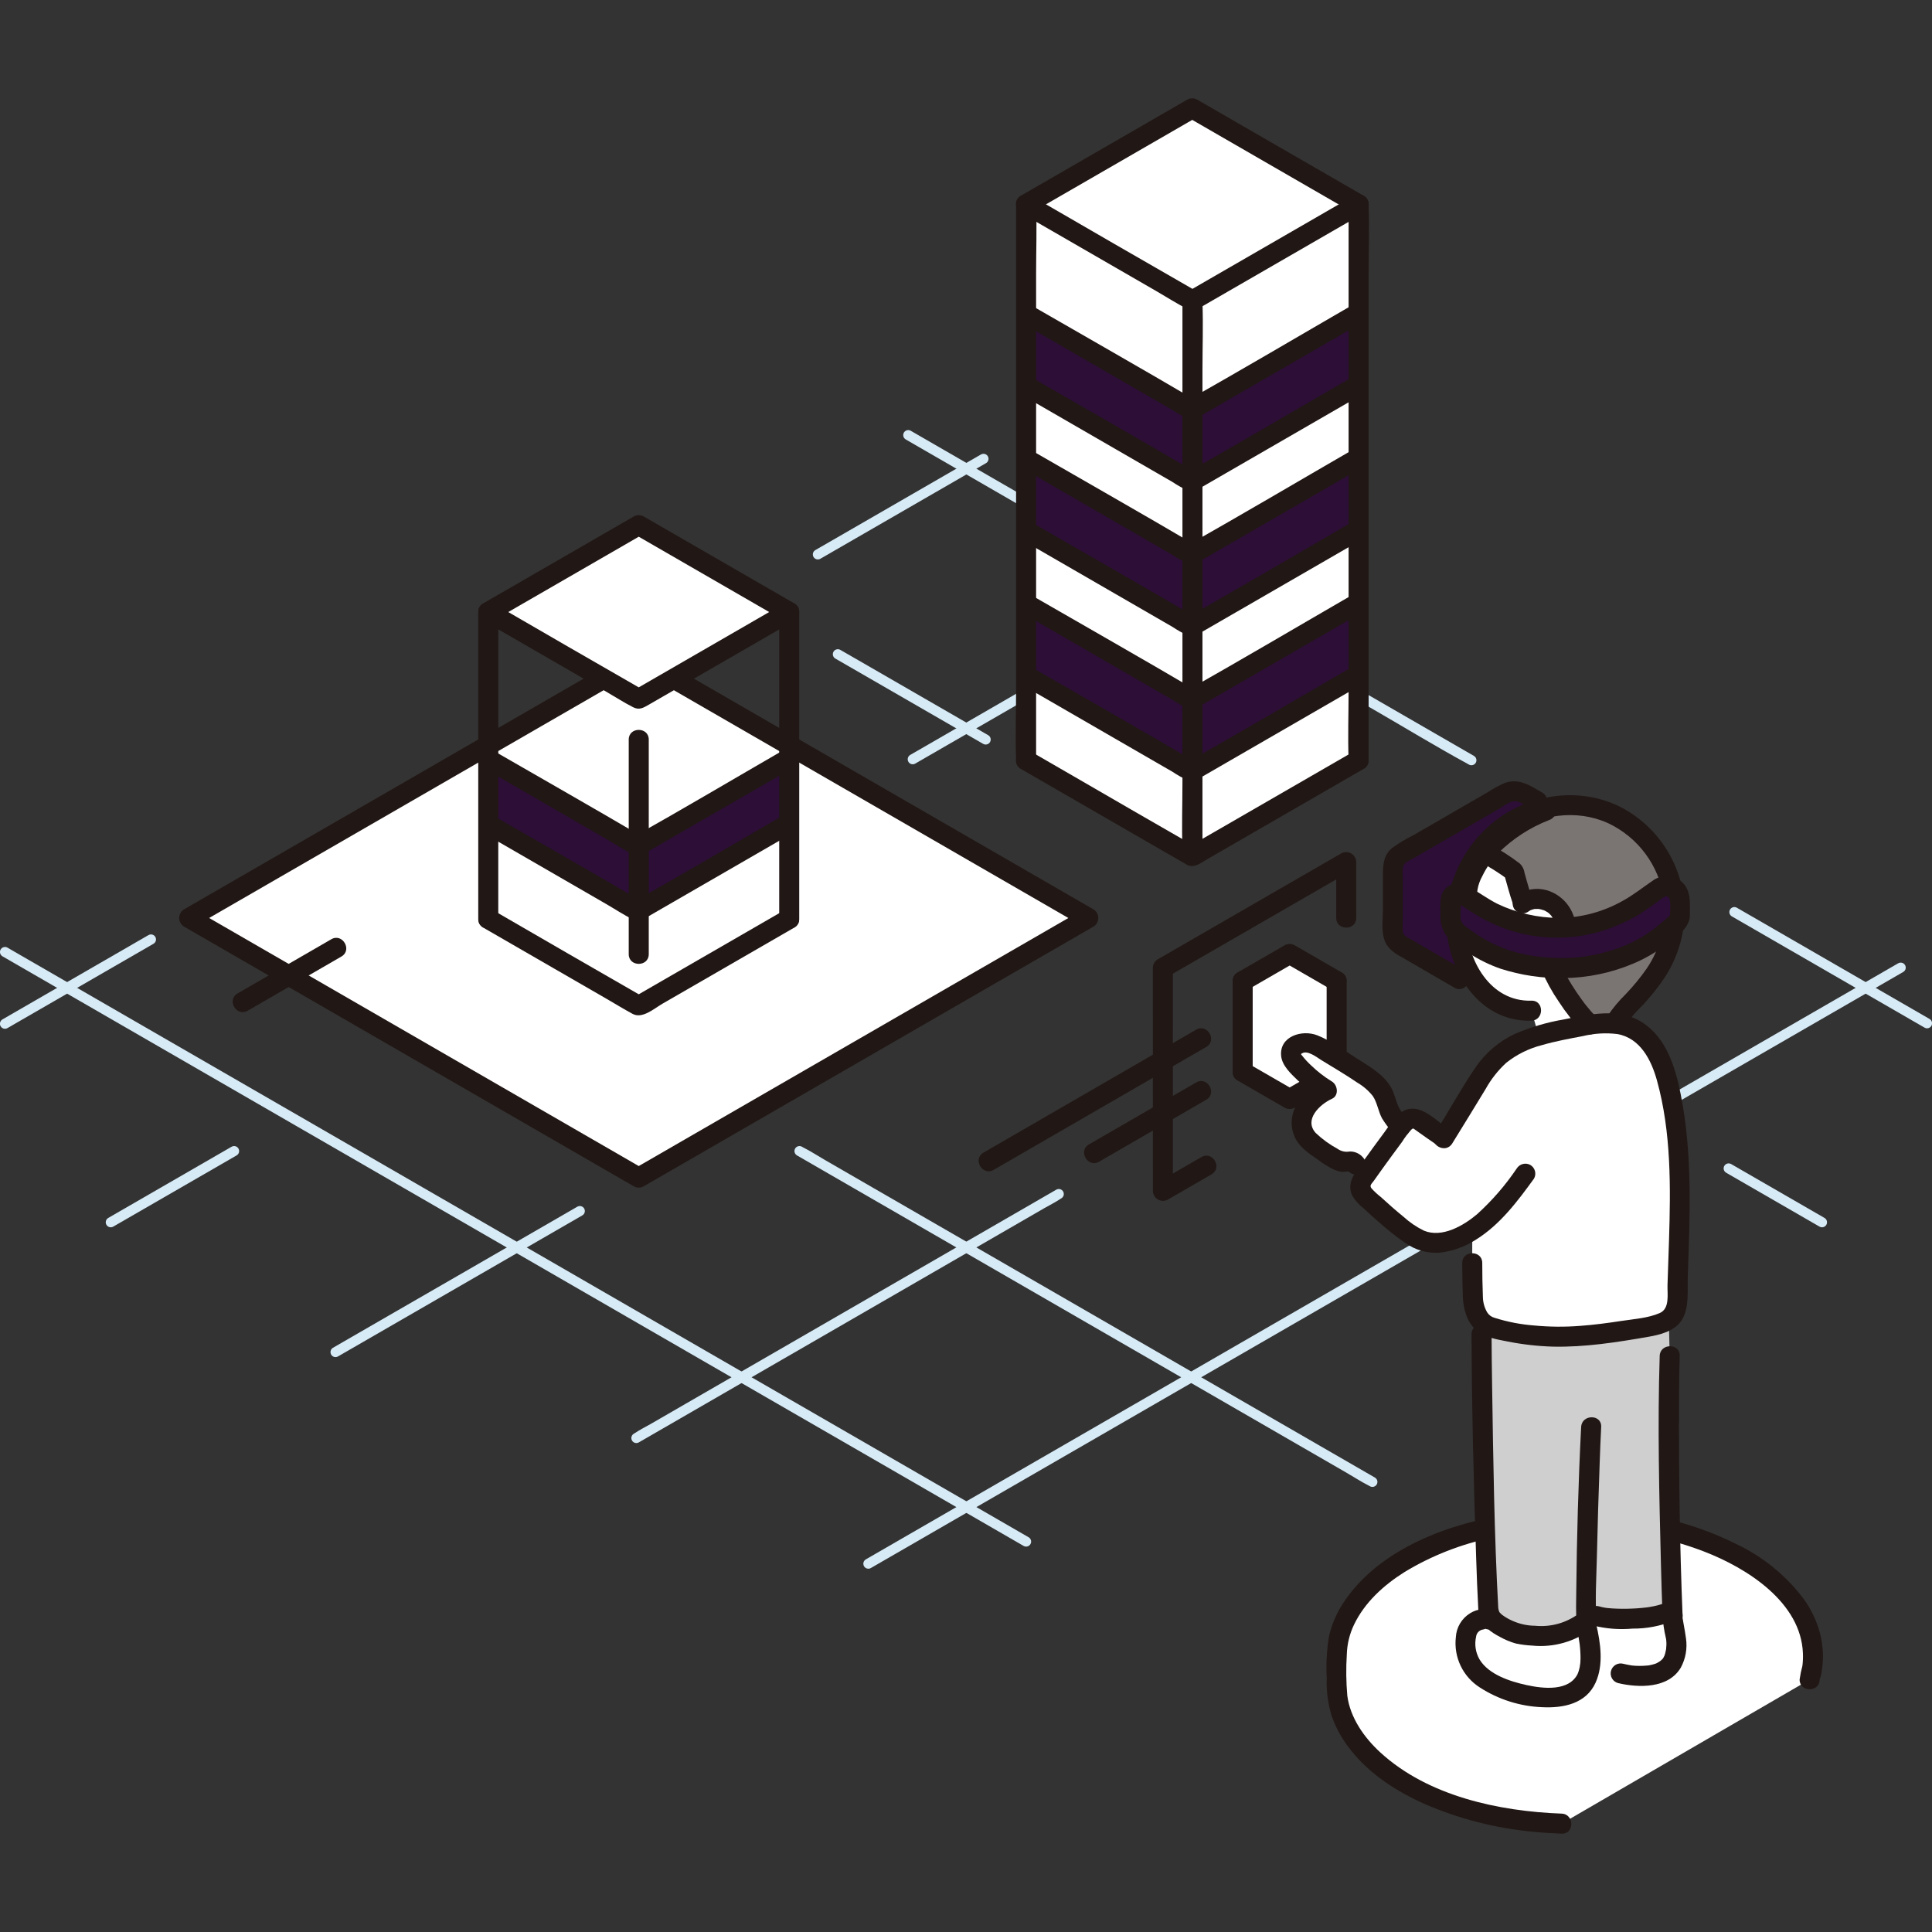 <svg width="500" height="500" viewBox="0 0 500 500" fill="none" xmlns="http://www.w3.org/2000/svg">
<rect x="0" y="0" width="500" height="500" fill="#333333" stroke="none"/>
<g clip-path="url(#clip0_165_11)">
<path d="M404.16 471.954C404.044 471.954 403.927 471.941 403.811 471.941C371.535 470.815 345.955 455.35 345.955 436.427V428.669C345.955 409.022 373.542 393.091 407.58 393.091C441.617 393.091 469.204 409.022 469.204 428.669C469.203 430.699 468.911 432.719 468.337 434.666V434.679" fill="white"/>
<path d="M38.424 242.004L5.377 261.086L0.628 263.828C0.331 264.002 0.116 264.286 0.029 264.618C-0.058 264.951 -0.01 265.304 0.164 265.601C0.337 265.897 0.621 266.113 0.954 266.2C1.286 266.287 1.639 266.238 1.936 266.065L34.984 246.984L39.732 244.242C40.029 244.069 40.244 243.785 40.331 243.452C40.418 243.12 40.37 242.767 40.196 242.47C40.023 242.173 39.739 241.958 39.406 241.871C39.074 241.784 38.72 241.832 38.424 242.006V242.004Z" fill="#D7EBF7"/>
<path d="M253.881 117.614L216.395 139.256L211.005 142.365C210.858 142.451 210.729 142.564 210.626 142.7C210.523 142.836 210.448 142.99 210.404 143.155C210.361 143.32 210.35 143.492 210.373 143.66C210.396 143.829 210.452 143.992 210.538 144.139C210.624 144.286 210.738 144.415 210.873 144.518C211.009 144.622 211.163 144.697 211.328 144.74C211.493 144.784 211.665 144.794 211.834 144.771C212.002 144.748 212.165 144.692 212.312 144.607L249.799 122.964L255.188 119.856C255.484 119.683 255.7 119.398 255.787 119.066C255.874 118.734 255.826 118.381 255.653 118.084C255.48 117.787 255.196 117.572 254.863 117.485C254.531 117.397 254.178 117.446 253.881 117.619V117.614Z" fill="#D7EBF7"/>
<path d="M446.719 303.497L467.856 315.697L470.882 317.443C471.179 317.617 471.532 317.665 471.864 317.578C472.197 317.491 472.481 317.275 472.654 316.979C472.828 316.682 472.876 316.329 472.789 315.996C472.702 315.664 472.487 315.38 472.19 315.206L451.051 303.006L448.026 301.26C447.729 301.087 447.376 301.038 447.044 301.125C446.711 301.213 446.427 301.428 446.254 301.725C446.081 302.021 446.032 302.375 446.12 302.707C446.207 303.039 446.422 303.323 446.719 303.497Z" fill="#D7EBF7"/>
<path d="M216.177 170.43L249.722 189.789L254.444 192.509C254.741 192.682 255.094 192.731 255.427 192.643C255.759 192.556 256.043 192.341 256.216 192.044C256.389 191.747 256.438 191.394 256.351 191.062C256.263 190.729 256.048 190.445 255.751 190.272L222.206 170.913L217.484 168.193C217.337 168.107 217.175 168.051 217.006 168.028C216.838 168.005 216.666 168.016 216.502 168.059C216.337 168.102 216.183 168.177 216.047 168.28C215.912 168.383 215.798 168.511 215.712 168.658C215.626 168.805 215.57 168.967 215.547 169.136C215.524 169.304 215.534 169.476 215.578 169.64C215.621 169.805 215.696 169.959 215.799 170.095C215.902 170.23 216.03 170.344 216.177 170.43Z" fill="#D7EBF7"/>
<path d="M491.253 249.297L461.969 266.202L441.342 278.118L410.369 296.004L387.49 309.215L360.994 324.507L333.666 340.282L311.459 353.105L280.093 371.218L260.202 382.705L226.81 401.987L224.075 403.567C223.929 403.653 223.8 403.767 223.697 403.903C223.594 404.038 223.519 404.192 223.476 404.357C223.433 404.522 223.422 404.693 223.446 404.862C223.469 405.03 223.525 405.192 223.61 405.339C223.696 405.486 223.81 405.615 223.946 405.717C224.081 405.82 224.236 405.896 224.4 405.939C224.565 405.982 224.736 405.992 224.905 405.969C225.073 405.946 225.235 405.89 225.382 405.804L254.35 389.076L273.082 378.258L308.322 357.908L326.073 347.66L359.861 328.153L379.503 316.811L410.493 298.92L433.249 285.781L459.881 270.402L489.339 253.398L492.561 251.538C492.858 251.365 493.073 251.08 493.16 250.748C493.247 250.416 493.199 250.062 493.025 249.766C492.852 249.469 492.568 249.253 492.235 249.166C491.903 249.079 491.549 249.128 491.253 249.301V249.297Z" fill="#D7EBF7"/>
<path d="M273.362 307.89L262.524 314.151L236.352 329.268L204.817 347.484L177.541 363.239L168.474 368.477C167.069 369.288 165.561 370.022 164.218 370.938C164.16 370.978 164.095 371.011 164.033 371.045C163.886 371.131 163.758 371.245 163.655 371.381C163.552 371.516 163.477 371.671 163.434 371.836C163.391 372 163.38 372.172 163.404 372.34C163.427 372.509 163.483 372.671 163.569 372.818C163.655 372.965 163.769 373.093 163.904 373.196C164.04 373.299 164.194 373.374 164.359 373.417C164.523 373.46 164.695 373.471 164.864 373.447C165.032 373.424 165.194 373.368 165.341 373.282L176.178 367.023L202.351 351.904L233.886 333.689L261.163 317.934L270.229 312.696C271.633 311.884 273.14 311.15 274.483 310.236C274.542 310.195 274.613 310.164 274.669 310.128C274.965 309.955 275.181 309.671 275.268 309.338C275.355 309.006 275.307 308.653 275.134 308.356C274.96 308.06 274.676 307.844 274.344 307.757C274.012 307.67 273.658 307.717 273.362 307.89Z" fill="#D7EBF7"/>
<path d="M149.403 312.298C140.787 317.274 132.173 322.25 123.56 327.227L100.404 340.587L86.175 348.803C85.878 348.977 85.663 349.261 85.576 349.593C85.488 349.926 85.537 350.279 85.71 350.576C85.884 350.872 86.168 351.088 86.501 351.175C86.833 351.262 87.186 351.214 87.483 351.04L112.94 336.345L137.097 322.399L150.716 314.534C151.013 314.361 151.228 314.077 151.316 313.745C151.403 313.412 151.354 313.059 151.181 312.762C151.008 312.466 150.724 312.25 150.391 312.163C150.059 312.076 149.706 312.124 149.409 312.298H149.403Z" fill="#D7EBF7"/>
<path d="M59.932 296.776L32.007 312.898L28.009 315.207C27.712 315.38 27.497 315.664 27.41 315.997C27.322 316.329 27.371 316.682 27.544 316.979C27.718 317.276 28.002 317.491 28.334 317.578C28.667 317.665 29.02 317.617 29.317 317.443L57.247 301.323L61.244 299.015C61.391 298.93 61.52 298.816 61.623 298.68C61.725 298.545 61.801 298.39 61.844 298.226C61.887 298.061 61.897 297.89 61.874 297.721C61.851 297.553 61.795 297.391 61.709 297.244C61.623 297.097 61.51 296.968 61.374 296.865C61.239 296.763 61.084 296.687 60.92 296.644C60.755 296.601 60.584 296.591 60.415 296.614C60.247 296.637 60.084 296.693 59.938 296.779L59.932 296.776Z" fill="#D7EBF7"/>
<path d="M263.559 179.213L239.062 193.356L235.556 195.38C235.409 195.466 235.281 195.58 235.178 195.715C235.075 195.851 235 196.005 234.956 196.17C234.913 196.334 234.903 196.506 234.926 196.674C234.949 196.843 235.005 197.005 235.091 197.152C235.177 197.299 235.291 197.427 235.426 197.53C235.562 197.633 235.716 197.708 235.881 197.751C236.045 197.795 236.217 197.805 236.385 197.782C236.554 197.759 236.716 197.703 236.863 197.617L261.36 183.474L264.866 181.449C265.013 181.363 265.141 181.25 265.244 181.114C265.347 180.979 265.422 180.824 265.465 180.66C265.508 180.495 265.519 180.324 265.496 180.155C265.473 179.987 265.417 179.824 265.331 179.678C265.245 179.531 265.131 179.402 264.996 179.299C264.86 179.196 264.706 179.121 264.541 179.078C264.377 179.035 264.205 179.025 264.037 179.048C263.868 179.071 263.706 179.127 263.559 179.213Z" fill="#D7EBF7"/>
<path d="M266.205 397.839L237.536 381.281L219.212 370.701L183.996 350.376C178.362 347.125 172.729 343.872 167.096 340.618L132.515 320.646C126.562 317.209 120.609 313.772 114.656 310.335L81.596 291.244L61.983 279.922L31.302 262.209L7.383 248.4L1.943 245.254C1.796 245.168 1.634 245.112 1.465 245.089C1.296 245.066 1.125 245.076 0.96 245.119C0.796 245.162 0.641 245.237 0.506 245.34C0.37 245.443 0.256 245.571 0.17 245.718C0.084 245.865 0.028 246.027 0.005 246.196C-0.018 246.365 -0.008 246.536 0.035 246.701C0.079 246.865 0.154 247.02 0.257 247.155C0.359 247.291 0.488 247.405 0.635 247.491L27.637 263.081C35.511 267.629 43.386 272.176 51.262 276.722L78.402 292.393L104.166 307.267C112.012 311.798 119.858 316.327 127.703 320.856L157.041 337.801C163.942 341.787 170.844 345.774 177.747 349.759L209.807 368.265C216.239 371.978 222.672 375.691 229.106 379.403L262.187 398.51L264.907 400.082C265.204 400.256 265.557 400.304 265.889 400.217C266.222 400.13 266.506 399.914 266.679 399.618C266.853 399.321 266.901 398.968 266.814 398.635C266.727 398.303 266.512 398.019 266.215 397.845L266.205 397.839Z" fill="#D7EBF7"/>
<path d="M206.247 299.013L220.993 307.527L256.406 327.977L299.248 352.715L336.282 374.101L348.485 381.148C350.402 382.255 352.293 383.496 354.273 384.489C354.359 384.532 354.44 384.587 354.523 384.634C354.82 384.808 355.173 384.856 355.506 384.769C355.838 384.682 356.122 384.467 356.296 384.17C356.469 383.874 356.518 383.52 356.431 383.188C356.344 382.855 356.128 382.571 355.831 382.398L341.086 373.883L305.673 353.434L262.831 328.696L225.795 307.31L213.594 300.263C211.675 299.155 209.784 297.914 207.805 296.921C207.72 296.877 207.638 296.824 207.554 296.776C207.258 296.603 206.904 296.554 206.572 296.642C206.24 296.729 205.956 296.944 205.782 297.241C205.609 297.538 205.561 297.891 205.648 298.223C205.735 298.555 205.951 298.839 206.247 299.013Z" fill="#D7EBF7"/>
<path d="M448.132 237.118L470.021 249.757L487.206 259.678L498.072 265.949C498.368 266.123 498.722 266.171 499.054 266.084C499.386 265.997 499.671 265.782 499.844 265.485C500.018 265.189 500.066 264.835 499.979 264.503C499.892 264.17 499.676 263.886 499.38 263.713L478.11 251.437C471.779 247.784 465.449 244.128 459.119 240.471L449.427 234.881C449.133 234.735 448.794 234.707 448.479 234.802C448.164 234.897 447.898 235.109 447.733 235.393C447.568 235.677 447.518 236.014 447.592 236.334C447.666 236.654 447.859 236.934 448.132 237.118Z" fill="#D7EBF7"/>
<path d="M234.396 113.722L264.947 131.365L284.893 142.883L314.26 159.834L355.56 183.676C363.622 188.329 371.596 193.201 379.771 197.651C379.901 197.721 380.024 197.797 380.151 197.87C380.447 198.043 380.801 198.091 381.133 198.004C381.465 197.917 381.749 197.701 381.923 197.405C382.096 197.108 382.144 196.755 382.057 196.422C381.97 196.09 381.754 195.806 381.458 195.633L361.308 184.002L320.402 160.387L288.106 141.746L271.104 131.928L236.447 111.914L235.705 111.485C235.408 111.312 235.055 111.263 234.722 111.35C234.39 111.437 234.106 111.653 233.932 111.949C233.759 112.246 233.71 112.599 233.797 112.932C233.884 113.264 234.1 113.548 234.396 113.722Z" fill="#D7EBF7"/>
<path d="M351.605 52.892C338.301 45.203 323.428 36.628 308.552 28.041C293.695 36.62 278.838 45.185 265.552 52.865C265.552 124.806 265.552 196.76 265.552 196.767C280.187 205.243 308.351 221.498 308.552 221.612C321.853 213.938 336.728 205.347 351.605 196.756V52.892Z" fill="white"/>
<path d="M351.431 81.116C336.64 89.664 321.851 98.197 308.606 105.854C308.535 105.898 308.448 105.94 308.377 105.983C308.162 105.854 307.962 105.74 307.762 105.626C294.689 98.08 280.128 89.66 265.552 81.241V99.857C280.128 108.276 294.693 116.694 307.762 124.241C307.962 124.355 308.162 124.471 308.377 124.599C308.448 124.556 308.535 124.513 308.606 124.469C321.851 116.808 336.64 108.28 351.431 99.731H351.66V81.116H351.431Z" fill="#2D0E37"/>
<path d="M351.431 118.615C336.64 127.163 321.851 135.697 308.606 143.353C308.535 143.396 308.448 143.438 308.377 143.482C308.162 143.353 307.962 143.239 307.762 143.125C294.689 135.579 280.128 127.161 265.552 118.742V137.354C280.128 145.772 294.693 154.191 307.762 161.737C307.962 161.852 308.162 161.966 308.377 162.095C308.448 162.051 308.535 162.009 308.606 161.966C321.851 154.306 336.64 145.776 351.431 137.228H351.66V118.615H351.431Z" fill="#2D0E37"/>
<path d="M351.431 156.116C336.64 164.664 321.851 173.197 308.606 180.854C308.535 180.898 308.448 180.94 308.377 180.983C308.162 180.854 307.962 180.74 307.762 180.626C294.689 173.08 280.128 164.66 265.552 156.241V174.854C280.128 183.273 294.693 191.692 307.762 199.239C307.962 199.353 308.162 199.468 308.377 199.596C308.448 199.553 308.535 199.511 308.606 199.467C321.851 191.806 336.64 183.277 351.431 174.729H351.66V156.116H351.431Z" fill="#2D0E37"/>
<path d="M350.298 194.515C335.948 202.804 321.596 211.09 307.244 219.371H309.859C299.228 213.268 288.612 207.14 278.009 200.987L266.805 194.511C263.913 192.84 261.301 197.315 264.19 198.985C274.946 205.202 285.704 211.413 296.464 217.62C299.813 219.552 303.161 221.484 306.508 223.416C306.738 223.545 306.963 223.696 307.2 223.815C309.099 224.772 310.772 223.315 312.372 222.39L324.337 215.484L352.913 198.984C355.799 197.317 353.193 192.838 350.298 194.51V194.515Z" fill="#211715"/>
<path d="M264.245 177.094C276.01 183.891 287.775 190.688 299.54 197.486L303.411 199.722C304.678 200.565 306.004 201.315 307.38 201.966C308.907 202.566 310.138 201.578 311.41 200.841L315.717 198.351C321.357 195.092 326.998 191.833 332.641 188.574C339.341 184.705 346.04 180.835 352.738 176.965C355.625 175.297 353.019 170.819 350.124 172.492C335.778 180.781 321.511 189.239 307.07 197.359H309.685C295.478 188.998 281.134 180.863 266.86 172.621C263.968 170.952 261.355 175.425 264.245 177.094Z" fill="#211715"/>
<path d="M264.245 158.481C276.01 165.277 287.775 172.074 299.54 178.872L303.411 181.107C304.678 181.952 306.004 182.702 307.38 183.353C308.907 183.953 310.138 182.965 311.41 182.228L315.717 179.738C321.357 176.479 326.998 173.22 332.641 169.961C339.341 166.093 346.04 162.223 352.738 158.352C355.625 156.684 353.019 152.206 350.124 153.879C335.778 162.168 321.511 170.626 307.07 178.746H309.685C295.478 170.385 281.134 162.25 266.86 154.008C263.968 152.338 261.355 156.812 264.245 158.481Z" fill="#211715"/>
<path d="M264.245 139.594C276.01 146.39 287.775 153.187 299.54 159.986L303.411 162.221C304.678 163.065 306.004 163.815 307.38 164.466C308.907 165.065 310.138 164.077 311.41 163.342L315.717 160.852C321.357 157.591 326.998 154.332 332.641 151.075C339.341 147.207 346.04 143.337 352.738 139.465C355.625 137.798 353.019 133.319 350.124 134.993C335.778 143.282 321.511 151.739 307.07 159.86H309.685C295.478 151.498 281.134 143.363 266.86 135.122C263.968 133.451 261.355 137.925 264.245 139.594Z" fill="#211715"/>
<path d="M264.245 120.981C276.01 127.778 287.775 134.573 299.54 141.369L303.411 143.604C304.678 144.448 306.004 145.198 307.38 145.849C308.907 146.449 310.138 145.46 311.41 144.725L315.717 142.234C321.361 138.981 327.002 135.723 332.641 132.462C339.341 128.592 346.04 124.722 352.738 120.852C355.625 119.185 353.019 114.706 350.124 116.378C335.778 124.668 321.511 133.125 307.07 141.246H309.685C295.478 132.885 281.134 124.75 266.86 116.508C263.968 114.837 261.355 119.312 264.245 120.981Z" fill="#211715"/>
<path d="M264.245 102.094C276.01 108.891 287.775 115.688 299.54 122.486L303.411 124.722C304.678 125.565 306.004 126.315 307.38 126.966C308.907 127.566 310.138 126.578 311.41 125.841L315.717 123.351C321.357 120.092 326.998 116.833 332.641 113.574C339.341 109.705 346.04 105.835 352.738 101.965C355.625 100.297 353.019 95.819 350.124 97.492C335.778 105.781 321.511 114.239 307.07 122.359H309.685C295.478 113.999 281.134 105.863 266.86 97.621C263.968 95.951 261.355 100.425 264.245 102.094Z" fill="#211715"/>
<path d="M264.245 83.481C276.01 90.277 287.775 97.074 299.54 103.872L303.411 106.107C304.678 106.952 306.004 107.702 307.38 108.353C308.907 108.953 310.138 107.965 311.41 107.228L315.717 104.738C321.357 101.478 326.998 98.219 332.641 94.961C339.341 91.093 346.04 87.223 352.738 83.352C355.625 81.684 353.019 77.206 350.124 78.879C335.778 87.168 321.511 95.626 307.07 103.746H309.685C295.478 95.385 281.134 87.25 266.86 79.008C263.968 77.338 261.355 81.812 264.245 83.481Z" fill="#211715"/>
<path d="M306.016 78.15V202.452C306.016 208.199 305.806 213.991 306.016 219.735C306.016 219.829 306.016 219.924 306.016 220.019C306.016 223.352 311.197 223.357 311.197 220.019V95.716C311.197 89.97 311.407 84.177 311.197 78.433C311.197 78.339 311.197 78.243 311.197 78.15C311.197 74.816 306.016 74.811 306.016 78.15Z" fill="#211715"/>
<path d="M350.352 50.656C336.003 58.945 321.652 67.23 307.299 75.511H309.914C295.542 67.264 281.191 58.978 266.86 50.656C263.968 48.985 261.355 53.46 264.245 55.129C275.929 61.879 287.615 68.625 299.303 75.366C301.908 76.87 304.475 78.52 307.148 79.9C308.799 80.752 309.96 79.959 311.422 79.122L315.748 76.627C321.42 73.353 327.091 70.079 332.76 66.805C339.495 62.92 346.232 59.029 352.973 55.134C355.86 53.468 353.254 48.989 350.358 50.661L350.352 50.656Z" fill="#211715"/>
<path d="M266.807 55.129C281.153 46.84 295.504 38.555 309.861 30.273H307.246C321.597 38.563 335.948 46.848 350.3 55.129C353.193 56.8 355.804 52.325 352.915 50.656C338.567 42.363 324.214 34.078 309.858 25.8C309.461 25.571 309.01 25.45 308.551 25.45C308.092 25.45 307.641 25.571 307.243 25.8C292.893 34.089 278.541 42.374 264.189 50.656C261.303 52.324 263.909 56.803 266.804 55.129H266.807Z" fill="#211715"/>
<path d="M349.015 52.892V178.929C349.015 184.757 348.795 190.642 349.015 196.472C349.015 196.565 349.015 196.66 349.015 196.753C349.015 200.087 354.196 200.092 354.196 196.753V70.709C354.196 64.881 354.416 58.999 354.196 53.172C354.196 53.079 354.196 52.986 354.196 52.892C354.196 49.559 349.015 49.553 349.015 52.892Z" fill="#211715"/>
<path d="M262.961 52.892V178.929C262.961 184.757 262.741 190.642 262.961 196.472C262.961 196.565 262.961 196.66 262.961 196.753C262.961 200.087 268.142 200.092 268.142 196.753V70.709C268.142 64.881 268.362 58.999 268.142 53.172C268.142 53.079 268.142 52.986 268.142 52.892C268.142 49.559 262.961 49.553 262.961 52.892Z" fill="#211715"/>
<path d="M404.161 469.364C387.92 468.762 369.579 464.857 357.23 453.53C352.978 449.633 349.425 444.509 348.682 438.853C348.371 435.306 348.328 431.74 348.552 428.186C348.627 425.53 349.254 422.919 350.394 420.519C353.171 414.69 358.125 410.214 363.522 406.826C370.491 402.606 378.129 399.607 386.107 397.958C404.067 393.956 423.851 394.912 441.078 401.56C452.243 405.869 466.093 414.72 466.593 427.866C466.642 428.947 466.598 430.031 466.464 431.104C466.146 432.279 465.903 433.473 465.737 434.679C465.737 438.012 470.918 438.018 470.918 434.679C471.083 434.226 471.217 433.762 471.321 433.291C471.458 432.568 471.564 431.836 471.645 431.104C471.778 429.923 471.815 428.733 471.755 427.545C471.668 425.879 471.414 424.226 470.996 422.61C470.146 419.469 468.74 416.506 466.842 413.863C462.227 407.728 456.184 402.813 449.238 399.545C431.669 390.745 410.779 388.856 391.529 391.706C375.628 394.06 357.49 400.432 348.011 414.285C346.131 416.993 344.77 420.027 343.996 423.231C343.366 426.856 343.152 430.541 343.358 434.214C343.223 437.614 343.674 441.013 344.694 444.259C345.872 447.499 347.593 450.515 349.781 453.179C354.664 459.274 361.578 463.695 368.644 466.843C377.553 470.713 387.019 473.143 396.69 474.043C399.173 474.302 401.661 474.451 404.154 474.545C407.488 474.674 407.483 469.493 404.154 469.364H404.161Z" fill="#211715"/>
<path d="M163.643 303.8L48.943 237.572L165.307 170.381L281.672 237.57L165.307 304.758L163.643 303.8Z" fill="white"/>
<path d="M164.951 301.563L76.535 250.512L50.253 235.335V239.809L140.138 187.91L166.618 172.627H164.003L256.076 225.79L280.367 239.815V235.342L188.292 288.501L164.001 302.527H166.614L164.951 301.566C162.058 299.896 159.447 304.371 162.336 306.039L164.001 307C164.398 307.229 164.849 307.35 165.308 307.35C165.766 307.35 166.217 307.229 166.614 307L256.5 255.101L282.98 239.812C283.365 239.579 283.683 239.25 283.903 238.858C284.124 238.467 284.24 238.025 284.24 237.575C284.24 237.125 284.124 236.683 283.903 236.291C283.683 235.899 283.365 235.571 282.98 235.338L193.094 183.439L166.616 168.149C166.218 167.921 165.767 167.801 165.308 167.801C164.849 167.801 164.399 167.921 164.001 168.149L71.927 221.312L47.635 235.335C47.251 235.568 46.933 235.897 46.712 236.288C46.491 236.68 46.375 237.122 46.375 237.572C46.375 238.022 46.491 238.464 46.712 238.856C46.933 239.248 47.251 239.576 47.635 239.809L138.153 292.073L162.336 306.037C165.229 307.707 167.841 303.233 164.951 301.563Z" fill="#211715"/>
<path d="M165.307 135.91C178.764 143.681 192.221 151.439 204.253 158.394C190.796 166.165 177.34 173.936 165.307 180.878C165.126 180.775 164.945 180.671 164.75 180.554C152.861 173.69 139.611 166.048 126.361 158.394C138.394 151.439 151.85 143.681 165.307 135.91Z" fill="white"/>
<path d="M165.308 235.6V218.762C177.288 211.833 190.667 204.114 204.046 196.382H204.254V213.219H204.046C190.667 220.951 177.288 228.67 165.308 235.6Z" fill="#2D0E37"/>
<path d="M165.307 235.6V258.874L164.686 259.949C152.809 253.097 139.585 245.469 126.361 237.827V213.335C139.546 220.951 152.718 228.567 164.543 235.392C164.725 235.496 164.906 235.6 165.1 235.716C165.165 235.677 165.243 235.638 165.307 235.6Z" fill="white"/>
<path d="M204.249 237.827C190.792 245.598 177.336 253.369 165.303 260.311C165.122 260.208 164.941 260.104 164.746 259.988C164.72 259.975 164.708 259.962 164.682 259.949L165.303 258.874V235.599C177.284 228.67 190.663 220.951 204.042 213.219H204.249V237.827Z" fill="white"/>
<path d="M126.361 196.498C139.546 204.114 152.718 211.729 164.543 218.555C164.725 218.659 164.906 218.762 165.1 218.879C165.165 218.84 165.243 218.801 165.307 218.762V235.6C165.243 235.638 165.165 235.677 165.1 235.716C164.906 235.6 164.725 235.496 164.543 235.392C152.718 228.567 139.546 220.951 126.361 213.335V196.498Z" fill="#2D0E37"/>
<path d="M202.947 235.591C189.965 243.087 176.983 250.582 164.001 258.075H166.616C153.615 250.613 140.633 243.118 127.67 235.591C124.777 233.92 122.165 238.395 125.055 240.064C135.696 246.214 146.34 252.358 156.987 258.498C159.23 259.794 161.445 261.168 163.722 262.392C166.256 263.749 169.268 261.016 171.445 259.759C176.694 256.73 181.943 253.701 187.191 250.67L205.558 240.064C208.443 238.397 205.837 233.918 202.943 235.591H202.947Z" fill="#211715"/>
<path d="M125.055 215.572C135.661 221.698 146.267 227.826 156.873 233.955C159.162 235.277 161.421 236.787 163.794 237.953C165.264 238.677 166.355 237.988 167.617 237.257L171.428 235.056C176.649 232.034 181.873 229.017 187.099 226.006C193.187 222.489 199.274 218.973 205.361 215.457C208.247 213.789 205.641 209.311 202.747 210.983C189.769 218.484 176.864 226.137 163.8 233.481H166.415C153.565 225.918 140.588 218.559 127.677 211.1C124.783 209.429 122.172 213.905 125.062 215.574L125.055 215.572Z" fill="#211715"/>
<path d="M125.055 198.735C135.661 204.861 146.267 210.989 156.873 217.117C159.162 218.44 161.421 219.95 163.794 221.116C165.264 221.84 166.355 221.151 167.617 220.42L171.428 218.218C176.649 215.196 181.873 212.18 187.099 209.169C193.187 205.652 199.274 202.136 205.361 198.62C208.247 196.951 205.641 192.474 202.747 194.146C189.769 201.646 176.864 209.3 163.8 216.643H166.415C153.565 209.081 140.588 201.722 127.677 194.263C124.783 192.592 122.172 197.068 125.062 198.736L125.055 198.735Z" fill="#211715"/>
<path d="M162.717 191.396V246.945C162.717 250.279 167.898 250.284 167.898 246.945V191.396C167.898 188.063 162.717 188.057 162.717 191.396Z" fill="#211715"/>
<path d="M202.947 156.157C189.965 163.654 176.983 171.148 164.001 178.641H166.616C153.615 171.18 140.633 163.685 127.67 156.157C124.776 154.486 122.165 158.961 125.055 160.631C135.629 166.74 146.206 172.845 156.787 178.947C159.135 180.303 161.449 181.811 163.866 183.037C165.432 183.83 166.484 183.193 167.881 182.39C169.159 181.652 170.437 180.915 171.715 180.178L187.203 171.241L205.57 160.635C208.455 158.968 205.849 154.489 202.955 156.161L202.947 156.157Z" fill="#211715"/>
<path d="M127.669 160.631C140.647 153.129 153.629 145.634 166.615 138.147H164C176.981 145.643 189.963 153.138 202.946 160.631C205.837 162.303 208.45 157.827 205.561 156.157C192.583 148.656 179.601 141.161 166.615 133.673C166.217 133.444 165.767 133.324 165.308 133.324C164.849 133.324 164.398 133.444 164 133.673C151.019 141.169 138.037 148.664 125.054 156.157C122.169 157.825 124.775 162.304 127.669 160.631Z" fill="#211715"/>
<path d="M123.771 158.394V237.827C123.771 241.161 128.952 241.166 128.952 237.827V158.394C128.952 155.06 123.771 155.055 123.771 158.394Z" fill="#211715"/>
<path d="M201.659 158.394V237.827C201.659 241.161 206.84 241.166 206.84 237.827V158.394C206.84 155.06 201.659 155.055 201.659 158.394Z" fill="#211715"/>
<path d="M64.085 261.58C72.18 256.907 80.272 252.229 88.362 247.546C91.248 245.879 88.642 241.401 85.747 243.073C77.655 247.749 69.563 252.427 61.47 257.107C58.585 258.773 61.191 263.252 64.085 261.58Z" fill="#211715"/>
<path d="M321.605 253.902L333.765 246.882L345.922 253.902C345.922 254.141 345.922 276.911 345.922 277.408L333.765 284.426L333.591 284.327L321.605 277.407C321.605 276.87 321.607 254.263 321.605 253.902Z" fill="white"/>
<path d="M344.616 275.17L332.457 282.19H335.072L322.914 275.17C320.021 273.499 317.409 277.975 320.299 279.643L332.457 286.663C332.854 286.892 333.305 287.013 333.764 287.013C334.223 287.013 334.674 286.892 335.072 286.663L347.231 279.643C350.118 277.977 347.512 273.498 344.616 275.17Z" fill="#211715"/>
<path d="M322.914 256.139L335.072 249.119H332.457C336.511 251.458 340.564 253.798 344.616 256.139C347.51 257.809 350.121 253.333 347.231 251.665L335.072 244.645C334.674 244.416 334.224 244.295 333.765 244.295C333.306 244.295 332.855 244.416 332.457 244.645L320.299 251.665C317.412 253.332 320.018 257.811 322.914 256.139Z" fill="#211715"/>
<path d="M319.016 253.902C319.027 260.7 319.016 267.501 319.016 274.296V277.404C319.016 280.738 324.196 280.743 324.196 277.404V256.921C324.196 255.914 324.196 254.908 324.196 253.902C324.196 250.569 319.016 250.563 319.016 253.902Z" fill="#211715"/>
<path d="M343.333 253.902C343.346 260.7 343.333 267.501 343.333 274.296V277.404C343.333 280.738 348.514 280.743 348.514 277.404C348.514 270.575 348.514 263.747 348.514 256.918C348.514 255.912 348.514 254.906 348.514 253.899C348.514 250.567 343.333 250.56 343.333 253.899V253.902Z" fill="#211715"/>
<path d="M350.994 237.564C350.994 232.744 350.994 227.925 350.994 223.105C350.987 222.652 350.862 222.208 350.632 221.818C350.401 221.427 350.074 221.104 349.681 220.878C349.287 220.653 348.842 220.533 348.389 220.531C347.936 220.53 347.49 220.646 347.095 220.868L299.636 248.265C299.246 248.494 298.923 248.821 298.698 249.213C298.473 249.606 298.354 250.05 298.353 250.502C298.353 269.735 298.356 288.969 298.364 308.203C298.371 308.656 298.496 309.1 298.726 309.49C298.956 309.881 299.283 310.205 299.677 310.43C300.07 310.656 300.514 310.775 300.968 310.777C301.421 310.779 301.867 310.663 302.261 310.44L313.555 303.914C316.442 302.248 313.836 297.769 310.94 299.441L299.645 305.963L303.544 308.199C303.544 288.966 303.54 269.732 303.532 250.498L302.248 252.735L349.709 225.338L345.813 223.105C345.813 227.925 345.813 232.744 345.813 237.564C345.813 240.898 350.994 240.903 350.994 237.564Z" fill="#211715"/>
<path d="M257.138 302.769C271.578 294.431 286.014 286.087 300.444 277.736L312.187 270.948C315.073 269.281 312.467 264.802 309.572 266.474C293.771 275.607 277.97 284.742 262.169 293.879C259.621 295.352 257.073 296.824 254.527 298.295C251.641 299.962 254.247 304.441 257.142 302.769H257.138Z" fill="#211715"/>
<path d="M284.421 300.656C293.679 295.311 302.934 289.961 312.186 284.607C315.071 282.94 312.465 278.461 309.571 280.133C300.315 285.482 291.061 290.832 281.807 296.183C278.92 297.85 281.526 302.327 284.421 300.656Z" fill="#211715"/>
<path d="M397.818 207.354C396.799 206.762 395.704 206.124 394.554 205.454C393.784 205.004 392.909 204.765 392.018 204.762C391.126 204.76 390.249 204.993 389.477 205.439L362.509 221.029C361.895 221.383 361.384 221.893 361.029 222.507C360.674 223.12 360.486 223.817 360.484 224.526C360.484 228.615 360.484 236.985 360.484 241.052C360.484 241.759 360.67 242.453 361.024 243.066C361.377 243.678 361.885 244.186 362.497 244.54C366.736 247.001 376.315 252.57 377.722 253.375" fill="#2D0E37"/>
<path d="M338.846 269.98C338.707 269.952 338.569 269.927 338.428 269.908C337.718 269.778 336.986 269.84 336.309 270.089C335.632 270.338 335.034 270.763 334.577 271.322C334.245 271.775 334.076 272.327 334.095 272.889C334.228 273.73 334.622 274.507 335.223 275.109C337.54 277.885 340.303 280.256 343.399 282.125C340.803 283.157 338.693 285.132 337.493 287.654C337.04 288.67 336.838 289.781 336.903 290.891C336.969 292.002 337.3 293.081 337.869 294.037C338.783 295.261 339.927 296.294 341.237 297.078L344.023 298.999C345.426 299.965 347.019 300.979 348.701 300.707C349.076 300.599 349.467 300.564 349.855 300.602C350.257 300.737 350.609 300.989 350.867 301.326L353.437 304.09C356.108 300.308 359.811 295.24 362.504 291.682C360.91 289.985 359.684 287.976 358.904 285.781C358.634 284.821 358.293 283.881 357.885 282.971C356.775 281.167 355.253 279.651 353.445 278.546C350.711 276.574 345.258 273.32 342.377 271.569C341.297 270.846 340.104 270.308 338.846 269.98Z" fill="white"/>
<path d="M420.114 265.299C416.514 264.607 412.806 264.704 409.247 265.585C402.113 266.974 395.149 268.105 389.707 271.881C387.19 273.653 385.063 275.922 383.456 278.548C381.407 281.858 376.378 290.168 373.731 294.416C371.93 293.304 369.457 291.492 367.384 290.032C366.753 289.585 365.974 289.4 365.209 289.516C364.445 289.632 363.755 290.04 363.285 290.654C360.289 294.577 355.487 301.145 352.556 305.351C352.144 305.939 351.958 306.656 352.033 307.37C352.107 308.084 352.437 308.747 352.961 309.237C356.779 312.821 363.021 318.532 366.739 320.495C368.974 321.644 371.547 321.958 373.992 321.378C376.498 320.79 378.881 319.765 381.03 318.35C381.011 323.531 381.003 326.835 381.003 326.835C380.993 330.859 381.17 335.472 381.17 335.472C381.081 337.643 382.221 341.3 384 342.523C385.583 343.615 387.694 344.106 392.442 344.97C403.497 346.98 413.261 345.521 425.881 343.466C427.968 343.127 431.484 342.204 432.616 340.844C434.055 339.118 433.98 337.291 434.058 334.72C434.655 314.941 435.805 300.195 432.349 283.32C431.268 278.039 429.759 272.547 425.978 268.704C424.385 267.037 422.352 265.856 420.114 265.299Z" fill="white"/>
<path d="M383.695 256.381C385.331 258.067 387.297 259.397 389.47 260.289C391.643 261.18 393.977 261.613 396.326 261.561L398.218 268.023C401.715 266.993 405.451 266.316 409.246 265.578C409.894 265.448 410.518 265.346 411.128 265.251L411.356 265.102C407.287 260.765 403.939 255.803 401.442 250.406C401.442 250.406 401.172 249.743 400.794 248.805C402.267 247.923 403.447 246.625 404.186 245.075C404.982 243.523 405.327 241.779 405.183 240.041C405.038 238.303 404.411 236.639 403.37 235.24C402.283 233.924 400.76 233.043 399.078 232.755C397.397 232.468 395.667 232.794 394.205 233.674C393.291 231.31 392.036 226.472 391.752 225.514C388.935 223.505 385.994 221.676 382.945 220.039L382.761 220.284C380.29 223.663 378.541 227.514 377.623 231.599C376.705 235.683 376.638 239.912 377.425 244.023C378.255 248.669 380.436 252.967 383.695 256.381Z" fill="white"/>
<path d="M429.503 250.177L429.596 250.014C432.726 244.569 433.978 238.246 433.158 232.02C431.366 219.55 420.762 209.114 408.178 208.402C403.34 208.121 398.506 209.036 394.106 211.067C389.706 213.098 385.874 216.182 382.949 220.047C385.998 221.684 388.939 223.513 391.756 225.522C392.04 226.48 393.295 231.318 394.21 233.681C395.671 232.802 397.401 232.476 399.083 232.763C400.764 233.05 402.287 233.932 403.374 235.247C404.415 236.647 405.043 238.31 405.187 240.049C405.331 241.787 404.986 243.531 404.19 245.083C403.451 246.633 402.271 247.93 400.798 248.813C401.187 249.775 401.446 250.414 401.446 250.414C403.944 255.811 407.291 260.773 411.36 265.11L411.46 265.209C413.58 264.854 415.735 264.758 417.878 264.922C418.723 263.301 419.851 261.843 421.209 260.617C424.752 256.715 427.321 253.979 429.503 250.177Z" fill="#7A7473"/>
<path d="M352.702 299.496C352.278 299.011 351.751 298.626 351.16 298.369C350.569 298.112 349.928 297.99 349.284 298.01C348.751 298.108 348.203 298.099 347.673 297.984C347.143 297.869 346.642 297.649 346.198 297.338C344.119 296.217 342.2 294.823 340.491 293.193C337.364 289.709 341.642 285.754 344.707 284.368C346.56 283.53 346.22 280.826 344.707 279.895C342.737 278.696 340.908 277.278 339.257 275.668C338.462 274.932 337.725 274.135 337.055 273.284C336.633 272.713 336.554 272.86 336.966 272.604C338.408 271.708 340.829 273.667 341.971 274.359C343.537 275.307 345.102 276.254 346.657 277.216C348.213 278.178 349.766 279.15 351.272 280.182C352.814 281.082 354.175 282.26 355.287 283.657C356.431 285.361 356.69 287.61 357.669 289.432C358.433 290.653 359.283 291.819 360.213 292.919C360.574 293.496 361.142 293.913 361.8 294.086C362.459 294.259 363.159 294.173 363.756 293.848C364.346 293.498 364.775 292.93 364.949 292.267C365.123 291.603 365.028 290.898 364.686 290.304C363.802 289.258 362.986 288.155 362.246 287.002C361.223 285.183 360.966 283.043 359.892 281.244C357.933 277.97 354.202 275.848 351.056 273.862C347.828 271.818 344.481 269.352 340.92 267.941C337.023 266.399 331.076 268.147 331.556 273.252C331.791 275.773 334.066 277.866 335.792 279.532C337.712 281.37 339.826 282.996 342.096 284.38V279.906C336.976 282.222 332.716 287.888 334.843 293.691C335.949 296.709 338.564 298.388 341.096 300.133C342.309 301.057 343.601 301.873 344.956 302.572C345.611 302.885 346.305 303.11 347.02 303.243C347.695 303.358 348.984 303.038 349.553 303.278L348.41 302.612C348.644 302.771 348.856 302.961 349.041 303.175C351.372 305.561 355.04 301.897 352.703 299.513L352.702 299.496Z" fill="#211715"/>
<path d="M432.857 418.006L431.561 417.308C427.465 419.281 414.549 419.524 412.103 417.754C407.431 423.125 400.699 423.903 394.646 423.089C393.818 423.026 393 422.862 392.211 422.602C390.043 421.87 388.044 420.708 386.336 419.185C386.319 419.168 386.296 419.159 386.279 419.142L385.535 419.209C384.536 418.611 381.491 419.228 380.244 421.107C378.997 422.986 379.039 426.601 379.745 428.748C381.281 433.418 385.775 435.785 390.399 437.451C395.168 439.253 400.34 439.714 405.352 438.782C406.407 438.519 407.395 438.039 408.253 437.372C409.112 436.705 409.822 435.867 410.337 434.91C410.942 433.776 411.328 432.539 411.476 431.262L419.428 433.091C421.05 433.509 422.718 433.724 424.393 433.73C425.133 433.73 425.911 433.68 426.767 433.591C427.93 433.528 429.065 433.207 430.09 432.652C431.115 432.097 432.003 431.322 432.692 430.382C433.478 428.877 433.879 427.201 433.858 425.504C433.91 423.794 432.802 419.703 432.857 418.006Z" fill="white"/>
<path d="M403.592 345.935C399.855 345.961 396.124 345.639 392.446 344.975C387.102 344.004 385.099 343.502 383.429 342.088C383.331 353.756 384.254 399.572 385.159 416.225L385.435 417.607C385.834 419.603 388.932 421.301 392.203 422.6C392.991 422.861 393.809 423.024 394.638 423.087C400.69 423.902 407.422 423.123 412.093 417.752C415.086 419.917 433.747 419.073 432.769 415.732C432.167 399.183 431.636 365.748 432.121 350.908C432.121 350.908 431.992 345.818 431.878 341.492C430.016 342.506 427.988 343.176 425.889 343.471C418.533 344.875 411.078 345.699 403.592 345.935Z" fill="#CFCFCF"/>
<path d="M380.837 345.296C380.897 364.572 381.378 383.863 382.027 403.127C382.176 407.549 382.335 411.971 382.576 416.388C382.756 419.704 387.938 419.725 387.757 416.388C386.709 397.145 386.448 377.835 386.156 358.569C386.09 354.145 386.027 349.72 386.018 345.296C386.007 341.962 380.827 341.956 380.837 345.296Z" fill="#211715"/>
<path d="M429.527 350.908C428.953 368.951 429.404 387.063 429.858 405.105C429.967 409.406 430.092 413.707 430.266 418.006C430.396 421.328 435.577 421.345 435.447 418.006C434.714 399.96 434.472 381.871 434.524 363.813C434.537 359.511 434.57 355.208 434.708 350.908C434.814 347.573 429.633 347.577 429.527 350.908Z" fill="#211715"/>
<path d="M409.201 369.287C408.468 383.533 408.078 397.834 407.931 412.1C407.906 414.561 407.819 417.049 408.003 419.503C408.251 422.808 413.433 422.834 413.184 419.503C412.769 413.978 413.15 408.318 413.275 402.788C413.458 394.721 413.698 386.656 413.996 378.591C414.109 375.483 414.221 372.387 414.385 369.287C414.556 365.955 409.375 365.964 409.204 369.287H409.201Z" fill="#211715"/>
<path d="M382.938 418.295C383.586 420.826 385.943 422.465 388.139 423.605C389.454 424.347 390.852 424.929 392.305 425.339C393.7 425.63 395.116 425.811 396.54 425.879C402.08 426.437 407.622 424.847 412.025 421.44C412.507 420.952 412.778 420.294 412.778 419.608C412.778 418.922 412.507 418.263 412.025 417.776C411.532 417.305 410.876 417.042 410.194 417.042C409.512 417.042 408.856 417.305 408.362 417.776C405.159 420.072 401.231 421.128 397.308 420.745C395.311 420.733 393.338 420.31 391.511 419.505C390.532 419.084 389.605 418.553 388.748 417.922C388.494 417.704 388.254 417.469 388.032 417.219C388.142 417.348 388.113 417.288 387.943 417.037C388.023 417.251 388.019 417.212 387.933 416.922C387.103 413.696 382.105 415.063 382.938 418.299V418.295Z" fill="#211715"/>
<path d="M412.401 420.704C415.708 421.529 419.13 421.792 422.525 421.481C426.064 421.509 429.575 420.852 432.866 419.549C433.455 419.198 433.882 418.63 434.056 417.967C434.23 417.303 434.136 416.599 433.796 416.004C433.438 415.422 432.87 415.001 432.21 414.828C431.549 414.655 430.847 414.744 430.251 415.075C429.786 415.291 430.858 414.872 430.336 415.043C430.207 415.083 430.088 415.133 429.962 415.172C429.659 415.276 429.352 415.364 429.042 415.446C428.326 415.633 427.598 415.775 426.868 415.894C426.686 415.924 426.504 415.949 426.322 415.977C426.013 416.026 426.736 415.931 426.225 415.991C425.798 416.04 425.37 416.089 424.943 416.129C424.057 416.216 423.17 416.275 422.28 416.307C420.591 416.382 418.899 416.366 417.212 416.26C416.858 416.237 416.506 416.208 416.155 416.173C415.956 416.153 415.756 416.124 415.557 416.106C416.258 416.17 415.627 416.115 415.496 416.094C414.915 416.005 414.34 415.875 413.777 415.706C413.449 415.616 413.107 415.591 412.769 415.633C412.431 415.675 412.105 415.783 411.809 415.951C411.514 416.119 411.254 416.343 411.045 416.612C410.836 416.88 410.682 417.187 410.591 417.515C410.501 417.843 410.476 418.186 410.518 418.524C410.56 418.861 410.668 419.187 410.836 419.483C411.004 419.779 411.229 420.039 411.497 420.248C411.766 420.457 412.073 420.611 412.401 420.701V420.704Z" fill="#211715"/>
<path d="M386.842 416.967C385.816 416.54 384.702 416.365 383.594 416.457C382.486 416.549 381.417 416.906 380.475 417.497C379.398 418.156 378.498 419.067 377.852 420.152C377.206 421.237 376.834 422.463 376.769 423.724C376.483 426.252 376.912 428.808 378.008 431.103C379.104 433.399 380.821 435.34 382.966 436.707C387.791 439.827 393.366 441.593 399.108 441.821C404.575 442.096 410.482 440.939 412.947 435.448C415.063 430.731 414.211 425.168 413.091 420.313C412.342 417.066 407.345 418.44 408.095 421.69C408.724 424.156 409.041 426.692 409.039 429.238C409.041 430 408.965 430.76 408.814 431.507C408.734 431.859 408.651 432.209 408.542 432.554C408.508 432.661 408.134 433.572 408.383 433.035C406.16 437.828 399.357 437.031 395.067 436.092C390.859 435.17 385.268 433.397 382.906 429.457C381.876 427.68 381.556 425.578 382.013 423.575C382.054 423.209 382.19 422.859 382.408 422.561C382.626 422.263 382.918 422.028 383.255 421.877C383.603 421.717 384.016 421.712 384.356 421.558C384.52 421.484 384.707 421.672 384.226 421.441C387.218 422.876 389.85 418.41 386.842 416.967Z" fill="#211715"/>
<path d="M430.266 418.006C430.37 419.957 430.649 421.895 431.099 423.796C431.163 424.054 431.206 424.317 431.229 424.582C431.229 423.901 431.208 424.429 431.229 424.609C431.267 424.978 431.278 425.349 431.264 425.719C431.251 426.032 431.221 426.345 431.196 426.657C431.151 427.264 431.273 426.389 431.157 426.942C431.09 427.267 431.028 427.589 430.944 427.912C430.918 428.008 430.673 428.737 430.758 428.526C430.844 428.314 430.499 428.978 430.463 429.063C430.29 429.307 430.29 429.319 430.463 429.098C430.391 429.187 430.315 429.273 430.238 429.357C430.056 429.553 429.862 429.737 429.657 429.908C430.063 429.567 429.435 430.037 429.336 430.102C429.102 430.243 428.861 430.361 428.617 430.49C428.343 430.616 428.333 430.62 428.588 430.503C428.478 430.546 428.366 430.585 428.255 430.621C427.731 430.785 427.197 430.915 426.657 431.01C426.467 431.039 426.505 431.034 426.771 430.994C426.576 431.015 426.382 431.033 426.186 431.05C425.864 431.076 425.539 431.098 425.218 431.112C424.615 431.138 424.013 431.139 423.411 431.112C423.121 431.097 422.831 431.067 422.54 431.046C422.23 431.01 422.21 431.01 422.482 431.046C422.353 431.028 422.23 431.01 422.104 430.989C421.438 430.882 420.778 430.742 420.121 430.588C419.459 430.405 418.751 430.493 418.153 430.832C417.556 431.172 417.117 431.734 416.935 432.397C416.752 433.059 416.84 433.767 417.18 434.365C417.519 434.962 418.082 435.4 418.744 435.583C424.106 436.838 431.766 437.021 434.991 431.581C436.23 429.29 436.703 426.663 436.342 424.083C436.179 422.823 435.946 421.578 435.724 420.327C435.675 420.054 435.627 419.781 435.583 419.506C435.561 419.376 435.54 419.247 435.519 419.117C435.476 418.82 435.481 418.863 435.534 419.247C435.435 418.844 435.407 418.427 435.451 418.014C435.451 417.327 435.178 416.668 434.692 416.182C434.206 415.696 433.547 415.424 432.86 415.424C432.173 415.424 431.515 415.696 431.029 416.182C430.543 416.668 430.27 417.327 430.27 418.014L430.266 418.006Z" fill="#211715"/>
<path d="M378.416 326.839C378.416 329.719 378.507 332.596 378.583 335.476C378.665 338.616 379.63 342.295 382.171 344.358C384.355 346.132 387.352 346.637 390.029 347.151C393.939 347.935 397.907 348.389 401.893 348.508C410.151 348.688 418.459 347.377 426.574 345.967C429.635 345.436 433.309 344.524 435.143 341.784C437.258 338.614 436.67 334.005 436.794 330.386C437.331 314.599 438.075 298.766 434.96 283.174C433.575 276.241 431.304 268.633 425.001 264.596C418.901 260.69 411.23 262.537 404.641 263.845C400.302 264.583 396.067 265.838 392.026 267.583C387.892 269.521 384.361 272.544 381.81 276.33C378.072 281.814 374.867 287.7 371.352 293.33C369.581 296.166 374.061 298.769 375.825 295.945C378.749 291.261 381.597 286.533 384.48 281.827C385.887 279.292 387.693 277 389.828 275.039C392.534 272.892 395.663 271.34 399.01 270.487C402.499 269.467 406.088 268.824 409.653 268.14C412.568 267.431 415.585 267.252 418.563 267.611C424.508 268.659 427.359 274.338 428.831 279.663C432.538 293.05 432.367 307.25 431.94 321.006C431.818 324.85 431.671 328.695 431.551 332.533C431.473 334.93 432.199 338.656 429.537 339.818C426.518 341.133 422.921 341.354 419.707 341.844C416.106 342.394 412.494 342.881 408.859 343.14C404.94 343.443 401.002 343.41 397.089 343.039C393.588 342.776 390.129 342.107 386.782 341.045C385.994 340.833 385.316 340.331 384.882 339.64C384.176 338.429 383.794 337.057 383.772 335.656C383.66 332.72 383.605 329.782 383.607 326.841C383.607 323.507 378.427 323.502 378.427 326.841L378.416 326.839Z" fill="#211715"/>
<path d="M420.415 265.666C421.84 263.617 423.466 261.715 425.267 259.988C427.264 257.839 429.093 255.539 430.739 253.11C434.09 248.015 435.919 242.069 436.009 235.97C435.97 230.77 434.616 225.665 432.073 221.129C429.531 216.593 425.882 212.774 421.467 210.028C412.435 204.408 400.929 204.588 391.597 209.416C386.58 212.097 382.347 216.039 379.317 220.854C376.287 225.669 374.565 231.191 374.32 236.874C373.702 249.716 381.913 264.591 396.322 264.154C399.648 264.053 399.662 258.873 396.322 258.974C385.652 259.298 379.684 248.462 379.472 239.002C379.345 234.183 380.484 229.415 382.775 225.173C385.066 220.932 388.428 217.365 392.527 214.828C400.01 210.314 409.726 209.469 417.513 213.714C421.226 215.736 424.38 218.646 426.695 222.185C429.009 225.723 430.412 229.78 430.776 233.992C431.111 239.924 429.478 245.8 426.132 250.709C424.529 252.998 422.757 255.162 420.83 257.185C419.006 258.967 417.37 260.931 415.949 263.048C414.254 265.928 418.731 268.537 420.423 265.662L420.415 265.666Z" fill="#211715"/>
<path d="M374.119 291.59C371.383 289.769 368.29 286.381 364.721 286.995C361.67 287.521 360.075 290.613 358.375 292.902C356.352 295.623 354.356 298.363 352.384 301.123C350.58 303.647 348.419 306.253 349.997 309.491C350.737 310.713 351.698 311.787 352.83 312.659C353.996 313.738 355.177 314.807 356.372 315.857C358.659 317.928 361.075 319.853 363.605 321.62C366.23 323.516 369.441 324.426 372.671 324.188C375.961 323.794 379.119 322.657 381.907 320.864C388.192 316.978 392.715 310.927 396.989 305.037C397.331 304.442 397.425 303.738 397.251 303.074C397.077 302.411 396.65 301.843 396.06 301.493C395.464 301.161 394.762 301.073 394.102 301.246C393.441 301.419 392.873 301.84 392.515 302.422C389.587 306.761 386.144 310.731 382.262 314.243C378.75 317.206 373.219 320.43 368.525 318.5C366.593 317.554 364.805 316.338 363.215 314.89C361.198 313.251 359.253 311.523 357.336 309.769C356.476 309.097 355.675 308.353 354.94 307.547C354.343 306.77 354.984 306.381 355.52 305.622C357.038 303.469 358.576 301.331 360.133 299.206C361.033 297.973 361.94 296.743 362.853 295.517C363.531 294.425 364.303 293.394 365.163 292.438C365.438 292.179 365.448 292.084 365.822 292.078C365.832 292.078 366.898 292.846 367.201 293.06C368.626 294.074 370.051 295.094 371.509 296.064C374.292 297.917 376.889 293.432 374.124 291.59H374.119Z" fill="#211715"/>
<path d="M382.65 222.836C385.367 224.281 387.973 225.926 390.446 227.757L389.254 226.209C390.009 228.783 390.638 231.39 391.542 233.921C391.632 234.249 391.786 234.556 391.995 234.824C392.204 235.093 392.464 235.318 392.76 235.486C393.056 235.654 393.382 235.762 393.72 235.804C394.057 235.846 394.4 235.821 394.728 235.73C395.056 235.64 395.363 235.486 395.631 235.277C395.9 235.068 396.124 234.808 396.292 234.512C396.46 234.216 396.568 233.89 396.61 233.552C396.653 233.215 396.628 232.872 396.537 232.544C395.996 231.029 395.549 229.479 395.112 227.931C394.921 227.248 394.732 226.565 394.545 225.883C394.424 224.968 393.993 224.123 393.324 223.487C390.797 221.541 388.1 219.825 385.267 218.361C384.973 218.189 384.648 218.077 384.311 218.031C383.974 217.984 383.631 218.005 383.302 218.091C382.973 218.178 382.664 218.328 382.393 218.534C382.122 218.739 381.894 218.996 381.722 219.29C381.551 219.584 381.438 219.908 381.392 220.245C381.346 220.583 381.367 220.925 381.453 221.255C381.539 221.584 381.689 221.893 381.895 222.164C382.101 222.435 382.358 222.663 382.652 222.834L382.65 222.836Z" fill="#211715"/>
<path d="M395.347 236.035C395.574 235.869 395.812 235.718 396.058 235.583C396.28 235.463 396.615 235.378 396.201 235.505C396.46 235.423 396.734 235.356 397 235.277C397.562 235.109 396.594 235.269 397.137 235.247C397.418 235.236 397.695 235.217 397.976 235.228C398.235 235.237 398.584 235.286 398.129 235.215C398.618 235.302 399.1 235.425 399.571 235.584C399.847 235.69 399.838 235.684 399.545 235.566C399.674 235.625 399.804 235.688 399.933 235.755C400.121 235.855 400.306 235.962 400.485 236.079C400.604 236.155 400.721 236.235 400.836 236.32C400.594 236.131 400.584 236.131 400.809 236.32C400.959 236.47 401.12 236.607 401.266 236.764C401.363 236.867 401.457 236.974 401.546 237.084C401.384 236.87 401.39 236.885 401.563 237.127C401.684 237.329 401.815 237.515 401.929 237.727C402.003 237.865 402.074 238.003 402.142 238.145C402.039 237.885 402.042 237.895 402.152 238.172C402.241 238.431 402.33 238.69 402.401 238.949C402.472 239.208 402.53 239.482 402.576 239.752C402.468 239.187 402.595 239.994 402.603 240.12C402.618 240.397 402.622 240.673 402.614 240.95C402.614 241.035 402.56 241.841 402.587 241.555C402.614 241.268 402.495 242.061 402.475 242.151C402.415 242.422 402.345 242.691 402.262 242.957C402.179 243.224 402.091 243.486 401.985 243.742C402.187 243.255 401.848 243.988 401.798 244.08C401.669 244.317 401.539 244.55 401.387 244.776C401.302 244.905 401.216 245.035 401.128 245.158C401.275 244.972 401.292 244.95 401.177 245.092C400.826 245.5 400.446 245.882 400.041 246.237C399.9 246.353 399.923 246.334 400.113 246.181C399.984 246.269 399.863 246.353 399.734 246.44C399.509 246.58 399.272 246.693 399.038 246.82C398.87 246.899 398.902 246.884 399.138 246.778C398.996 246.83 398.853 246.877 398.708 246.919C398.416 247 398.119 247.061 397.818 247.102C397.156 247.285 396.593 247.723 396.254 248.32C395.914 248.918 395.824 249.625 396.005 250.288C396.205 250.94 396.646 251.49 397.238 251.827C397.83 252.164 398.529 252.262 399.191 252.101C404.257 251.364 407.408 246.176 407.769 241.436C407.999 239.022 407.385 236.603 406.031 234.591C404.677 232.579 402.667 231.1 400.344 230.405C399.068 230.034 397.726 229.946 396.412 230.148C395.098 230.349 393.844 230.834 392.737 231.57C392.156 231.928 391.735 232.496 391.562 233.156C391.389 233.816 391.477 234.517 391.809 235.114C392.161 235.701 392.729 236.128 393.391 236.302C394.053 236.475 394.757 236.383 395.352 236.044L395.347 236.035Z" fill="#211715"/>
<path d="M398.945 251.103C400.167 253.97 401.674 256.707 403.443 259.273C405.218 262.021 407.256 264.59 409.53 266.942C409.769 267.189 410.055 267.386 410.371 267.522C410.687 267.658 411.027 267.729 411.371 267.732C411.715 267.735 412.056 267.67 412.375 267.54C412.693 267.409 412.982 267.217 413.225 266.974C413.469 266.73 413.661 266.441 413.791 266.123C413.921 265.805 413.987 265.463 413.984 265.12C413.981 264.776 413.909 264.436 413.774 264.12C413.638 263.804 413.441 263.518 413.193 263.279C412.228 262.302 411.32 261.271 410.473 260.19C410.433 260.138 409.989 259.569 410.344 260.031C410.231 259.885 410.121 259.739 410.011 259.593C409.764 259.266 409.521 258.937 409.282 258.606C408.818 257.964 408.366 257.317 407.926 256.663C407.075 255.392 406.264 254.096 405.509 252.766C405.171 252.169 404.844 251.567 404.536 250.953C404.402 250.687 404.272 250.419 404.148 250.15C404.076 249.997 404.009 249.844 403.938 249.691C403.725 249.233 404.152 250.209 403.952 249.729C403.755 249.075 403.315 248.523 402.721 248.185C402.128 247.848 401.428 247.751 400.766 247.915C400.106 248.103 399.547 248.542 399.208 249.138C398.868 249.733 398.777 250.439 398.953 251.102L398.945 251.103Z" fill="#211715"/>
<path d="M382.344 233.864C381.959 231.398 382.415 228.875 383.639 226.7C384.695 224.518 386.087 222.514 387.762 220.762C391.489 217.063 395.937 214.17 400.83 212.263C401.481 212.062 402.031 211.62 402.368 211.028C402.705 210.436 402.803 209.738 402.644 209.076C402.458 208.415 402.02 207.853 401.423 207.514C400.827 207.174 400.12 207.084 399.457 207.262C393.584 209.739 387.877 212.882 383.563 217.678C379.464 222.235 375.802 228.937 377.346 235.237C378.141 238.475 383.138 237.102 382.343 233.86L382.344 233.864Z" fill="#211715"/>
<path d="M434.735 237.202C434.738 237.476 434.682 237.748 434.572 237.999C434.461 238.251 434.299 238.476 434.095 238.66C430.926 241.674 427.345 244.222 423.459 246.23C417.192 249.117 410.364 250.581 403.464 250.517C398.554 250.427 393.682 249.644 388.991 248.193C384.619 246.554 380.558 244.183 376.982 241.181C376.484 240.78 376.082 240.273 375.806 239.697C375.53 239.121 375.388 238.49 375.389 237.851V233.101C375.389 232.754 375.481 232.413 375.655 232.113C375.83 231.814 376.081 231.565 376.383 231.394C376.685 231.223 377.027 231.135 377.374 231.139C377.721 231.143 378.061 231.239 378.359 231.417C381.551 233.33 385.093 235.932 389 237.39C393.857 239.177 398.987 240.113 404.162 240.156C409.598 239.958 414.927 238.581 419.778 236.122C423.126 234.606 426.318 232.03 429.453 229.868C429.974 229.534 430.576 229.347 431.194 229.327C431.813 229.307 432.426 229.455 432.967 229.754C433.508 230.054 433.959 230.495 434.27 231.03C434.581 231.565 434.742 232.174 434.735 232.793V237.202Z" fill="#2D0E37"/>
<path d="M432.144 237.202C432.185 236.796 432.547 236.737 431.929 237.125C431.745 237.264 431.572 237.416 431.411 237.581C430.99 237.95 430.566 238.315 430.139 238.678C429.249 239.429 428.343 240.158 427.398 240.84C425.348 242.346 423.129 243.609 420.787 244.604C416.402 246.414 411.756 247.515 407.025 247.865C402.861 248.119 398.681 247.826 394.592 246.996C389.513 245.96 384.729 243.809 380.583 240.699C379.384 239.826 378.047 239.115 377.982 237.523C377.93 236.228 378.101 234.908 377.982 233.62C377.92 232.955 377.982 233.132 377.579 233.685C377.37 233.97 376.471 233.11 377.493 233.913C377.707 234.062 377.928 234.2 378.157 234.326C378.766 234.706 379.371 235.093 379.97 235.478C382.186 236.948 384.518 238.235 386.942 239.327C396.036 243.313 406.29 243.759 415.695 240.577C418.333 239.679 420.885 238.543 423.317 237.183C424.655 236.406 425.934 235.524 427.203 234.628C427.84 234.176 428.472 233.721 429.108 233.264C429.66 232.761 430.276 232.333 430.94 231.991C432.865 231.377 432.144 236.18 432.144 237.202C432.144 240.535 437.325 240.541 437.325 237.202C437.325 233.834 437.861 230.034 434.71 227.809C433.67 227.091 432.432 226.719 431.169 226.745C429.906 226.771 428.684 227.193 427.674 227.953C425.111 229.692 422.698 231.649 419.967 233.133C414.949 235.973 409.294 237.495 403.53 237.558C397.96 237.547 392.463 236.287 387.445 233.87C384.817 232.521 382.452 230.755 379.885 229.31C379.299 228.938 378.638 228.701 377.949 228.619C377.26 228.537 376.561 228.61 375.904 228.834C375.247 229.058 374.649 229.426 374.154 229.912C373.659 230.398 373.279 230.989 373.042 231.641C372.733 233.111 372.65 234.619 372.798 236.114C372.604 238.019 373 239.937 373.932 241.61C375.357 243.756 378.094 245.348 380.222 246.72C382.746 248.361 385.459 249.694 388.301 250.688C393.613 252.4 399.17 253.226 404.75 253.132C410.906 253.05 416.988 251.779 422.662 249.389C425.747 248.096 428.65 246.403 431.294 244.355C433.755 242.468 436.993 240.524 437.325 237.202C437.32 236.516 437.046 235.86 436.561 235.375C436.076 234.89 435.42 234.616 434.734 234.611C434.052 234.626 433.402 234.904 432.919 235.386C432.437 235.869 432.159 236.519 432.144 237.202Z" fill="#211715"/>
<path d="M399.126 205.118C396.094 203.355 393.122 201.307 389.472 202.618C387.887 203.303 386.367 204.126 384.927 205.079L380.074 207.884L370.273 213.551L365.629 216.23C363.756 217.158 361.965 218.241 360.273 219.468C357.871 221.478 357.888 224.236 357.888 227.101C357.888 229.966 357.888 232.799 357.888 235.649C357.888 238.206 357.416 241.372 358.486 243.755C359.571 246.171 361.956 247.238 364.125 248.497C368.22 250.873 372.314 253.248 376.407 255.621C379.301 257.289 381.913 252.814 379.022 251.147C376.108 249.466 373.198 247.778 370.29 246.083L364.865 242.933C364.146 242.515 363.287 242.202 363.087 241.31C362.977 240.309 362.971 239.3 363.068 238.298C363.068 235.831 363.068 233.366 363.068 230.901V227.518C362.983 226.483 362.987 225.443 363.08 224.409C363.296 223.235 364.54 222.855 365.481 222.309L370.165 219.6L378.765 214.629L388.041 209.266C389.206 208.591 390.715 207.295 392.135 207.367C393.589 207.442 395.278 208.885 396.507 209.599C399.394 211.283 402.005 206.804 399.122 205.125L399.126 205.118Z" fill="#211715"/>
</g>
<defs>
<clipPath id="clip0_165_11">
<rect width="500" height="500" fill="white"/>
</clipPath>
</defs>
</svg>
